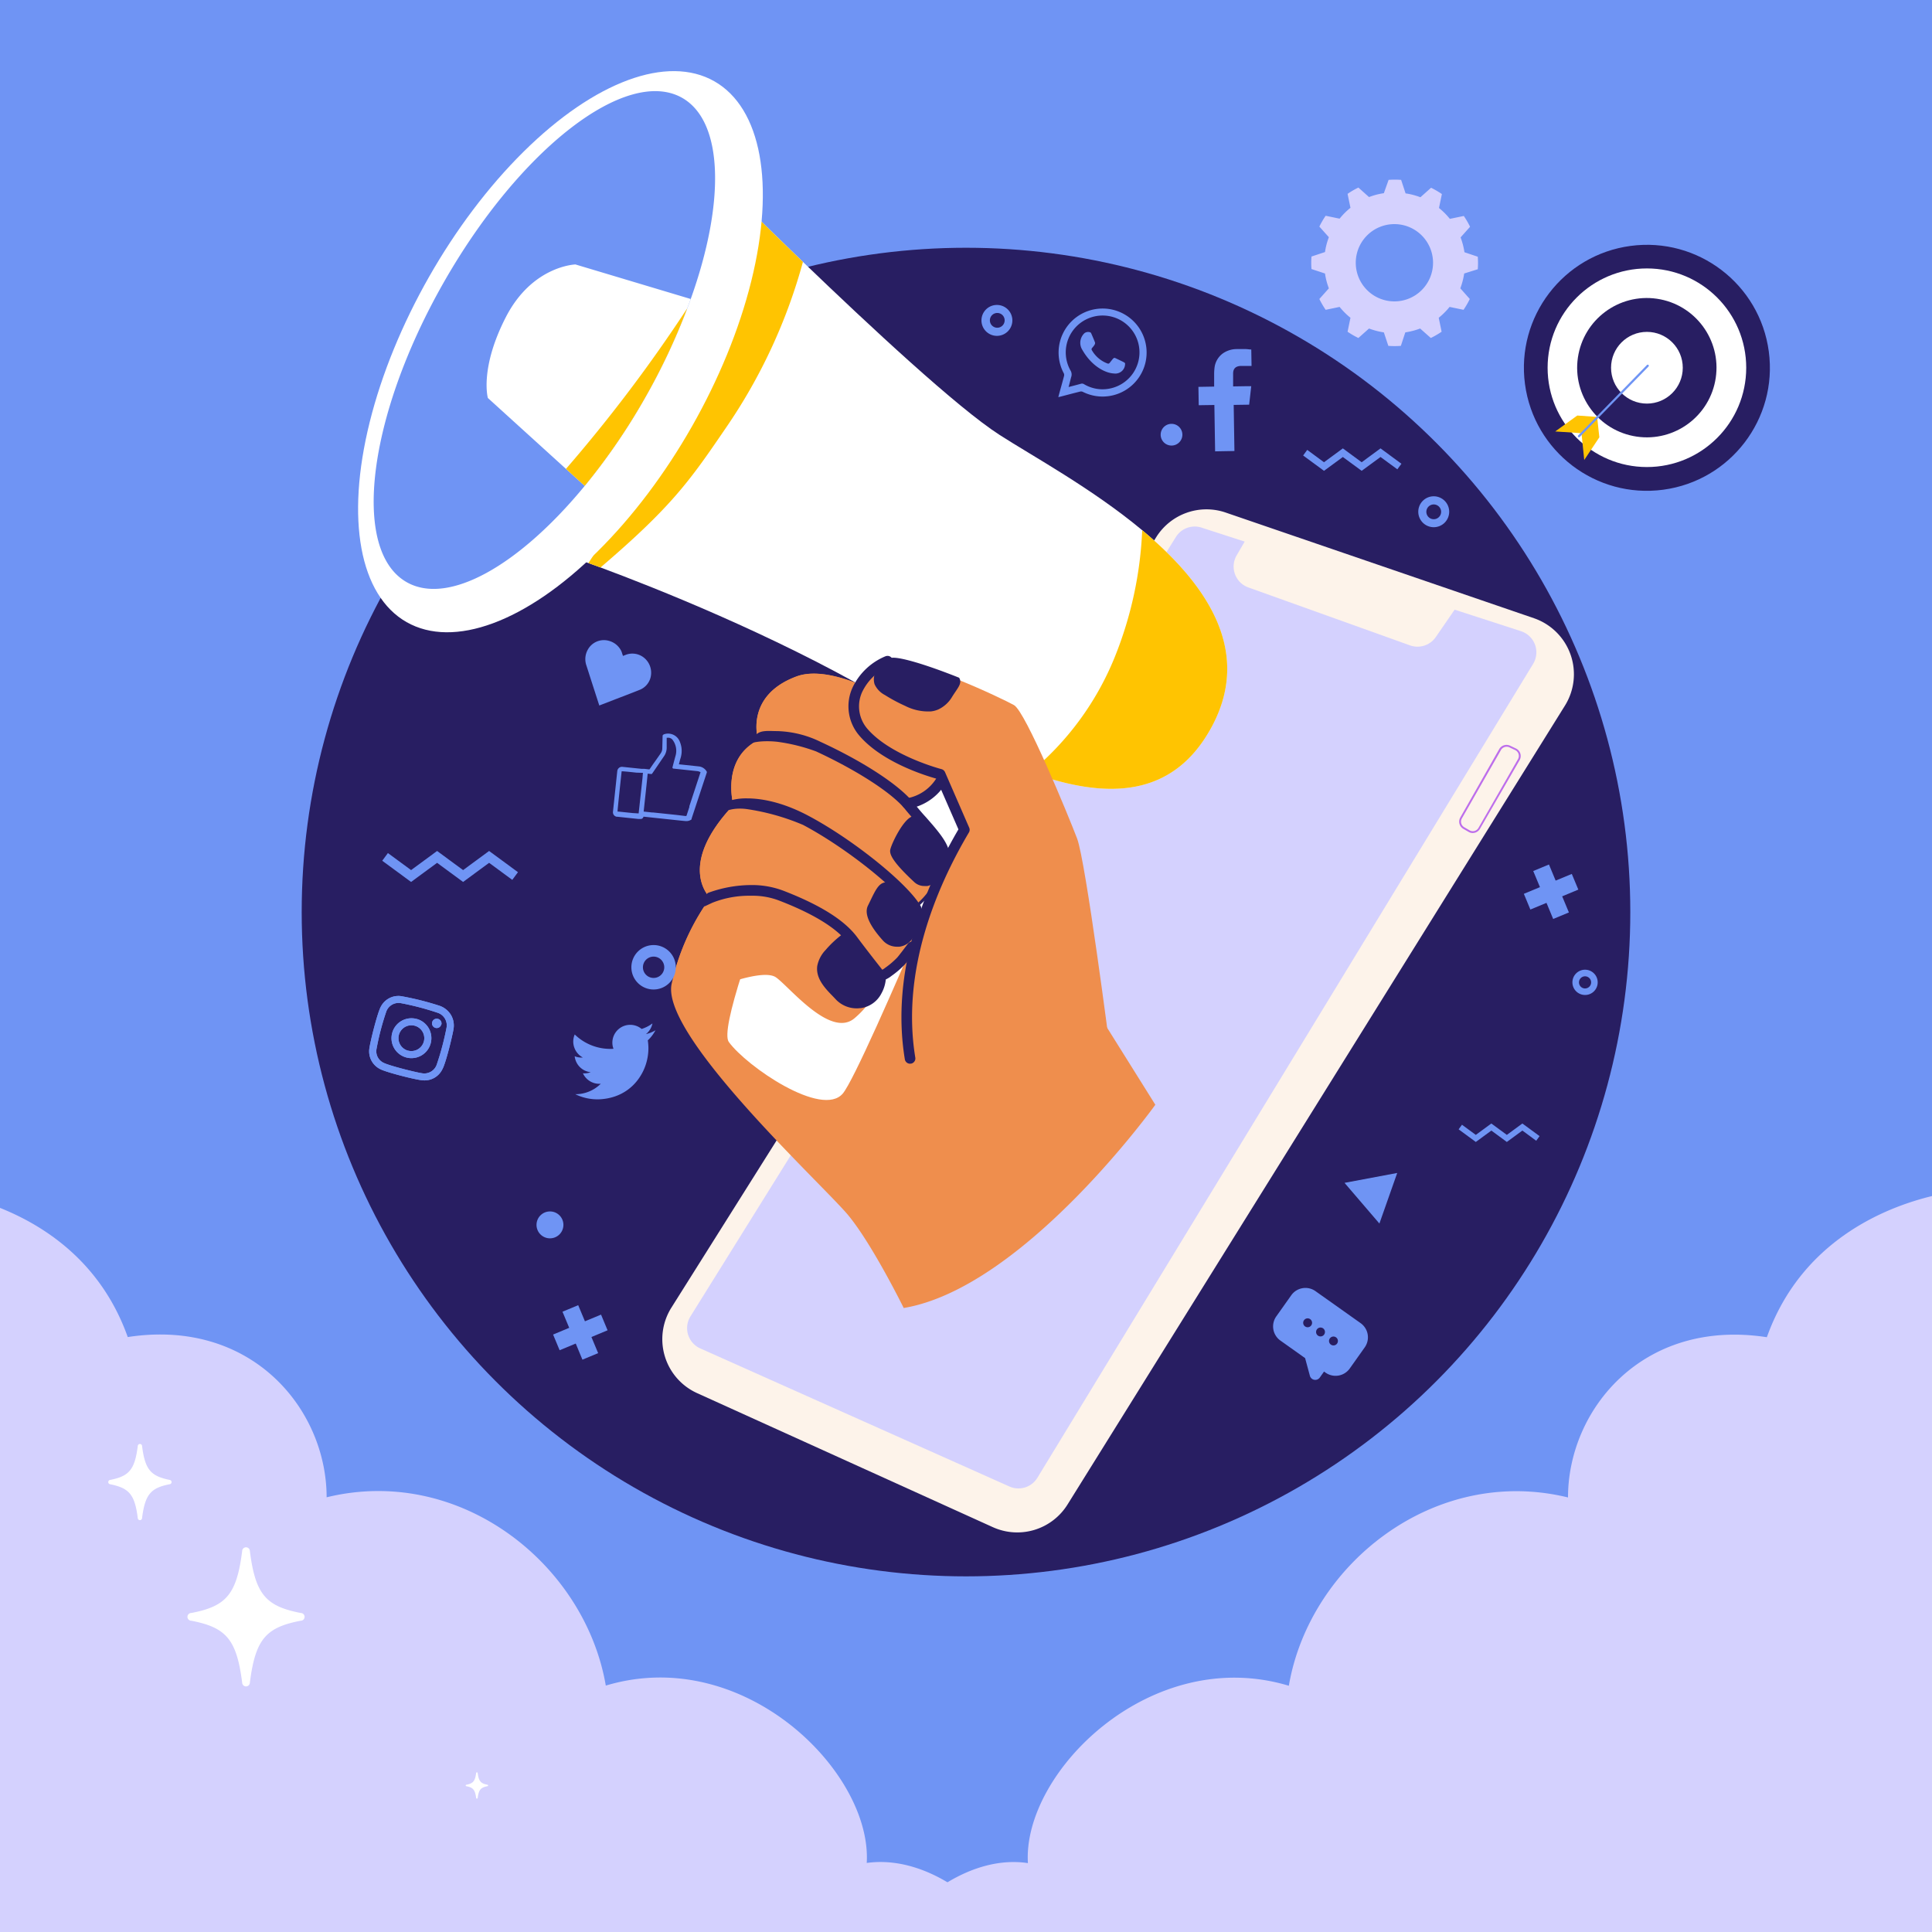 <svg xmlns="http://www.w3.org/2000/svg" viewBox="0 0 500 500"><defs><style>.cls-1,.cls-10{fill:#6f94f4;}.cls-2{fill:#d4d1fe;}.cls-3{fill:#281e62;}.cls-4{fill:none;}.cls-5{fill:#fdf3ea;}.cls-6{fill:#bd6eeb;}.cls-7{fill:#ef8e4d;}.cls-8{fill:#fff;}.cls-9{fill:#ffc401;}.cls-10{fill-rule:evenodd;}</style></defs><g id="Layer_2" data-name="Layer 2"><g id="Layer_1-2" data-name="Layer 1"><rect class="cls-1" width="500" height="500"/><path class="cls-2" d="M500,309.54V500H231a51.52,51.52,0,0,1,14.15-12.83c6.44-3.9,13.71-6.08,20.87-5-1.41-23.5,31.78-56.66,67.53-45.9,5.38-31.42,37.65-57.17,72.25-48.73,0-22.78,19.4-46.41,51.46-41.47C466.15,321.17,487.79,312.5,500,309.54Z"/><path class="cls-2" d="M259.34,500H0V312.6c11.84,4.73,26.25,14.27,33.06,33.43,32.07-4.94,51.47,18.69,51.47,41.47,34.6-8.44,66.86,17.31,72.25,48.73,35.75-10.76,68.94,22.4,67.53,45.9,7.16-1,14.43,1.14,20.88,5A51.82,51.82,0,0,1,259.34,500Z"/><circle class="cls-3" cx="250" cy="236.04" r="171.92"/><rect class="cls-4" width="500" height="500"/><path class="cls-5" d="M173.76,338.41,299.24,139a15.34,15.34,0,0,1,18-6.34L397,160A15.34,15.34,0,0,1,405,182.62L276.28,389.36a15.33,15.33,0,0,1-19.35,5.86l-76.52-34.68A15.33,15.33,0,0,1,173.76,338.41Z"/><path class="cls-2" d="M311,136.56l82.63,26.79a5.75,5.75,0,0,1,3.14,8.46L268.48,382.44a5.74,5.74,0,0,1-7.25,2.26l-80-35.73a5.75,5.75,0,0,1-2.54-8.29L304.3,139A5.74,5.74,0,0,1,311,136.56Z"/><path class="cls-5" d="M324.05,136.86l-4,6.86a5.74,5.74,0,0,0,3,8.3l41.85,15a5.75,5.75,0,0,0,6.68-2.15l6.26-9.09Z"/><path class="cls-6" d="M381,215.58a2.05,2.05,0,0,1-.91-.28l-1.37-.79a2.15,2.15,0,0,1-.8-2.94L388,193.86h0a2.18,2.18,0,0,1,2.8-.88l1.49.71a2.15,2.15,0,0,1,1,3L383,214.51A2.17,2.17,0,0,1,381,215.58Zm7.45-21.48-10.12,17.71a1.67,1.67,0,0,0,.62,2.28l1.38.8a1.68,1.68,0,0,0,2.29-.62l10.23-17.8a1.67,1.67,0,0,0-.73-2.35l-1.49-.71a1.7,1.7,0,0,0-2.18.69Z"/><path class="cls-7" d="M299,285.91s-34,47.36-65.12,52.6c0,0-8-16.26-14.3-23.94s-48.77-46.61-45.75-60c.26-1.17.55-2.3.85-3.39a60.09,60.09,0,0,1,9.12-18.83s-9-8.12,6-24c0,0-3.32-11.84,6.41-16.82,0,0-3.65-11.43,9.91-16.47,6.65-2.48,17.23,1.67,26.56,7.14,9.68,5.69,18,12.77,19.32,15.34,2.52,5,6.75,21.37,6.75,21.37l25.4,43.28Z"/><path class="cls-8" d="M313.26,188.71c-10.21,18.23-27.65,18-46.6,11.14-13.32-4.84-27.38-13-40.18-20.35-26.88-15.46-56.79-27.33-71.07-32.64l-3.13-1.14c-3.43-1.26-5.37-1.91-5.37-1.91l38.91-97.56s3,3,7.73,7.65c3.79,3.73,8.73,8.57,14.25,13.88,17.22,16.56,40,37.78,50.9,44.78,8.41,5.42,23.91,13.84,36.9,24.66C312.11,151,324.56,168.55,313.26,188.71Z"/><path class="cls-9" d="M207.8,67.78a141.54,141.54,0,0,1-19.91,42.91C178.67,124.2,174,131,155.41,146.86l-3.13-1.14c18.47-28,30.93-59.73,41.27-91.82C197.34,57.63,202.28,62.47,207.8,67.78Z"/><path class="cls-9" d="M313.26,188.71c-10.21,18.23-27.65,18-46.6,11.14a75.19,75.19,0,0,0,21.89-29.93,98.83,98.83,0,0,0,7.05-32.7C312.11,151,324.56,168.55,313.26,188.71Z"/><path class="cls-8" d="M223.29,171.85S184,263.33,188.62,269.67s24.13,19.7,29.5,13.33,41.57-94.43,41.57-94.43Z"/><ellipse class="cls-8" cx="145.06" cy="91.03" rx="80.52" ry="39.14" transform="translate(-5.81 172.08) rotate(-60.36)"/><path class="cls-1" d="M178.76,77.38c-.28.8-.58,1.6-.9,2.41A163.92,163.92,0,0,1,167,102.85a161.76,161.76,0,0,1-15.67,22.89c-16.82,20.45-35.23,31.1-46.09,24.92-14.41-8.21-10.14-42.9,9.56-77.51s47.34-56,61.75-47.82C187.35,31.49,187.64,52.6,178.76,77.38Z"/><path class="cls-8" d="M178.76,77.38c-.28.8-.58,1.6-.9,2.41A163.92,163.92,0,0,1,167,102.85a161.76,161.76,0,0,1-15.67,22.89l-4.86-4.39L126.26,103s-2.18-7.64,4.66-20.94,18-13.62,18-13.62Z"/><path class="cls-9" d="M177.86,79.79A163.92,163.92,0,0,1,167,102.85a161.76,161.76,0,0,1-15.67,22.89l-4.86-4.39A388.78,388.78,0,0,0,177.86,79.79Z"/><path class="cls-7" d="M244.62,196.85c.36,9.53-9.79,11.11-9.79,11.11a45.58,45.58,0,0,1,8.65,11.6c3.49,6.85-6.93,15.74-6.93,15.74,4.7,10.53-8.64,17.46-8.64,17.46s-.49,5.42-6.75,10.75-17-8.3-20.37-10.59-15.38,2.59-15.38,2.59l-10.73-4.3a60.09,60.09,0,0,1,9.12-18.83s-9-8.12,6-24c0,0-3.32-11.84,6.41-16.82,0,0-3.65-11.43,9.91-16.47,6.65-2.48,17.23,1.67,26.56,7.14C238.83,186.48,244.43,191.87,244.62,196.85Z"/><path class="cls-3" d="M229.28,252.74a9.15,9.15,0,0,1-1.15,4.32,7.11,7.11,0,0,1-5.39,3.85l-.19,0a6.35,6.35,0,0,1-.87.05,7.42,7.42,0,0,1-5.34-2.28q-.63-.68-1.32-1.38c-2.06-2.13-3.91-4.49-3.51-7.34a8.23,8.23,0,0,1,2.15-4.1,27.57,27.57,0,0,1,4-3.81c-3.29-3.12-8.63-6.13-15.91-8.94a19.14,19.14,0,0,0-7.39-1.29,25.74,25.74,0,0,0-10,1.81l-2.14,1c.16-.81.28-1.42.34-1.78.17-.91.26-1.61.75-1.8a32.68,32.68,0,0,1,11.07-2,23,23,0,0,1,8.37,1.47c9.61,3.72,15.84,7.66,19.07,12s7.15,9.24,7.18,9.29A1.38,1.38,0,0,1,229.28,252.74Z"/><path class="cls-3" d="M237.08,237.88a1.36,1.36,0,0,1-1.37-1.33l0-1c-3.58-5.68-17-16.3-27.87-22.06a58.89,58.89,0,0,0-14.57-4.1,13.3,13.3,0,0,0-2.68-.09,9.84,9.84,0,0,0-1.95.34,2.17,2.17,0,0,1-.17-.88,2.11,2.11,0,0,1,.93-1.7,14.85,14.85,0,0,1,3.93-.44c3.37,0,8.84.78,15.79,4.45,11.48,6.07,25.64,17.43,29.14,23.39a1.35,1.35,0,0,1,.18.65l0,1.4a1.32,1.32,0,0,1-.13.63,1.5,1.5,0,0,1-.41.51A1.42,1.42,0,0,1,237.08,237.88Z"/><path class="cls-3" d="M236.32,242.58a4.72,4.72,0,0,1-3.61,2.43l-.58,0a4.89,4.89,0,0,1-3.67-1.65c-3.58-4-4.83-7-3.83-9,.22-.44.43-.88.63-1.29,1.17-2.42,2-4.16,3.38-4.61a1.85,1.85,0,0,1,.65-.11,2.14,2.14,0,0,1,1,.27,34.36,34.36,0,0,1,6.9,6.59C237.75,236.23,238,239.44,236.32,242.58Z"/><path class="cls-3" d="M243.49,227.43a1.43,1.43,0,0,1-.61-.14,1.39,1.39,0,0,1-.62-1.85,10.58,10.58,0,0,0,.69-4.2c0-1.82-2.8-5-5.51-8.08-1-1.17-2.2-2.49-3.22-3.76-3.35-4.17-12.38-10-23-14.93a46.78,46.78,0,0,0-10-2.49,23.4,23.4,0,0,0-4.3-.09,18.36,18.36,0,0,0-1.92.27,3.11,3.11,0,0,1,.56-1.86c1.1-1.45,3.51-1.09,5.64-1.09A27.08,27.08,0,0,1,212.38,192c11.14,5.14,20.33,11.16,24,15.71,1,1.19,2,2.43,3.1,3.62,3.22,3.65,6.24,7.07,6.23,9.94a12.59,12.59,0,0,1-1,5.43,1.35,1.35,0,0,1-1.06.74Z"/><path class="cls-3" d="M242.72,227.14A3.76,3.76,0,0,1,240,229.3a1.65,1.65,0,0,1-.3,0,2.45,2.45,0,0,1-.46,0,3.8,3.8,0,0,1-2.61-1c-5.91-5.49-6.46-7.35-6.22-8.45.39-1.7,3.6-8.35,6-8.63h.14c2.39,0,8.05,8.18,8.1,8.26C245.32,220.82,243.08,226.35,242.72,227.14Z"/><path class="cls-3" d="M227.94,253.8a1.38,1.38,0,0,1-1.37-1.24,1.43,1.43,0,0,1,.33-1,1.3,1.3,0,0,1,1-.46,1.34,1.34,0,0,0,.43-.13,4.79,4.79,0,0,0,.78-.52,21.43,21.43,0,0,0,3.05-2.6c.41-.45.8-1,1.15-1.43l1.65-2.18a1.4,1.4,0,0,1,1.1-.55,1.35,1.35,0,0,1,.59.14l.46.22a1.37,1.37,0,0,1-.54,2.6L235.46,248c-.42.54-.83,1.09-1.3,1.61a23.09,23.09,0,0,1-3.44,2.95,6.93,6.93,0,0,1-1.3.83,4.24,4.24,0,0,1-1.25.35Z"/><path class="cls-3" d="M228.05,252.79H228a.37.37,0,0,1-.41-.33.37.37,0,0,1,.33-.41,2.11,2.11,0,0,0,.8-.21,5.81,5.81,0,0,0,1-.63,23.1,23.1,0,0,0,3.19-2.73c.42-.47.82-1,1.2-1.5l1.65-2.18a.37.37,0,0,1,.46-.11l.45.22a.37.37,0,1,1-.33.67l-.17-.09-1.47,1.94c-.39.52-.79,1-1.24,1.55a22.58,22.58,0,0,1-3.3,2.82,5.8,5.8,0,0,1-1.12.72A3.13,3.13,0,0,1,228.05,252.79Z"/><path class="cls-3" d="M237.26,234.82a.36.36,0,0,1-.34-.15.37.37,0,0,1,.08-.52,20.18,20.18,0,0,0,4.07-4.61.37.37,0,1,1,.62.42,20.46,20.46,0,0,1-4.25,4.79A.45.45,0,0,1,237.26,234.82Z"/><path class="cls-3" d="M234.84,209.33a1.36,1.36,0,0,1-1.37-1.24,1.39,1.39,0,0,1,.36-1.08,1.26,1.26,0,0,1,.92-.42,11.31,11.31,0,0,0,7.84-5.6,1.38,1.38,0,0,1,1.19-.69,1.33,1.33,0,0,1,.68.18,1.36,1.36,0,0,1,.65.83,1.4,1.4,0,0,1-.13,1,13.91,13.91,0,0,1-9.93,7Z"/><path class="cls-3" d="M234.93,208.32h-.06a.36.36,0,0,1-.4-.33c0-.21.13-.44.33-.41a12.26,12.26,0,0,0,8.66-6.1.37.37,0,1,1,.65.37A12.79,12.79,0,0,1,234.93,208.32Z"/><path class="cls-7" d="M229.7,171.09s-12.11,7.56-8.79,14,23.23,17.38,23.23,17.38l5.26,12.13s-18.34,30.22-14.82,55.56l52.75,1.9S281,222.89,278.75,217s-13.33-32.84-16.33-34.52S237.24,170.19,229.7,171.09Z"/><path class="cls-3" d="M248.44,175.87c.39,1.23-.69,2.33-2,4.41a8.18,8.18,0,0,1-3.62,3.33,6.46,6.46,0,0,1-1.89.5,13.19,13.19,0,0,1-6.68-1.43,42.49,42.49,0,0,1-5.24-2.81,5.9,5.9,0,0,1-2.67-2.79,4.32,4.32,0,0,1,.53-3.64,6.3,6.3,0,0,1,2.39-2.65,5.68,5.68,0,0,1,1.31-.51c1.77-.45,8.64,1.52,17.64,5.11A1.67,1.67,0,0,1,248.44,175.87Z"/><path class="cls-3" d="M247.53,175.55l-4.35-1.19C245.11,174.84,246.69,175.3,247.53,175.55Z"/><path class="cls-3" d="M235.53,275.29a1.37,1.37,0,0,1-1.36-1.15c-3.78-23,5.38-45,13.87-59.5l-5.73-13.13c-3.15-.88-14.15-4.35-19.95-11.17A11.64,11.64,0,0,1,220.61,178a16.28,16.28,0,0,1,8.53-8.15,1.55,1.55,0,0,1,.56-.11,1.37,1.37,0,0,1,.56,2.62,13.62,13.62,0,0,0-7.16,6.79,8.9,8.9,0,0,0,1.35,9.43c6,7,19.06,10.44,19.2,10.47a1.41,1.41,0,0,1,.92.78l6.26,14.38a1.33,1.33,0,0,1-.08,1.24c-8.37,14.14-17.57,35.73-13.87,58.27a1.33,1.33,0,0,1-.24,1,1.37,1.37,0,0,1-.81.54l-.18,0Z"/><path class="cls-8" d="M49.51,419.44c9,1.75,11.73,4.79,13.16,16a1,1,0,0,0,2,0c1.43-11.23,4.15-14.27,13.16-16a1,1,0,0,0,0-2c-9-1.75-11.73-4.78-13.16-16a1,1,0,0,0-2,0c-1.43,11.24-4.15,14.27-13.16,16A1,1,0,0,0,49.51,419.44Z"/><path class="cls-8" d="M120.71,462.27c1.73.34,2.24.92,2.52,3.06a.2.2,0,0,0,.39,0c.27-2.14.79-2.72,2.51-3.06a.19.19,0,0,0,0-.38c-1.72-.34-2.24-.92-2.51-3.06a.2.2,0,0,0-.39,0c-.28,2.14-.79,2.72-2.52,3.06A.19.19,0,0,0,120.71,462.27Z"/><path class="cls-8" d="M28.47,384.11c4.92,1,6.4,2.61,7.18,8.74a.56.56,0,0,0,1.12,0c.78-6.13,2.26-7.78,7.18-8.74a.56.56,0,0,0,0-1.1c-4.92-1-6.4-2.62-7.18-8.75a.56.56,0,0,0-1.12,0c-.78,6.13-2.26,7.79-7.18,8.75A.56.56,0,0,0,28.47,384.11Z"/><path class="cls-1" d="M179,211.81,182.9,200a.39.39,0,0,0,0-.32,2.69,2.69,0,0,0-2.1-1.34l-3.28-.35-1.82-.19.08-.31c.11-.43.2-.8.31-1.16a6.32,6.32,0,0,0,.27-2.85,6.73,6.73,0,0,0-.55-1.82,3.25,3.25,0,0,0-3.8-1.68c-.46.14-.53.32-.53.49l-.08,3.18a2.25,2.25,0,0,1-.42,1.32c-.69,1-1.32,1.9-2,2.84l-.88,1.29-.29,0-1-.12h0l-.33,0h-.13l-.25,0-3-.31-2-.21a1.23,1.23,0,0,0-.9.26,1.27,1.27,0,0,0-.45.83l-1.11,10.49a1.22,1.22,0,0,0,.25.92,1.25,1.25,0,0,0,.69.41l.17,0,5.41.57h.11l.48,0a.68.68,0,0,0,.71-.4l.09-.19,8,.85c1,.11,1.91.21,2.86.29a2.25,2.25,0,0,0,1.55-.42Zm-15.24-1.39-3.65-.38-.28,0,0-.28c.22-2.38.48-4.77.73-7.15l.32-3,.27,0c1.19.09,2.39.22,3.55.35L166,200l.39,0-.11,1.35-1,9.16Zm13.74.76-.13,0-2.31-.28-6-.63-.27,0-2.21-.24.25-2.34c.23-2.09.45-4.13.66-6.19l.13-1.28.93.1a.26.26,0,0,0,.25-.15c1-1.44,2-2.94,3-4.39a3.94,3.94,0,0,0,.74-2.3c0-.52,0-1,0-1.55l0-1,.22,0a1.44,1.44,0,0,1,1.39.66,4.69,4.69,0,0,1,.66,4.08c-.2.7-.38,1.41-.57,2.12l-.2.77a.31.31,0,0,0,.05.25.32.32,0,0,0,.28.11l6,.64a2,2,0,0,1,.71.18l.22.1-2.89,8.78a.21.21,0,0,0,0,.11v.11l-.75,2.29Z"/><path class="cls-1" d="M161.22,169.75l.69-.27a4.79,4.79,0,0,1,4.38.46,5,5,0,0,1,2.06,5.45,4.7,4.7,0,0,1-2.9,3.18c-2.24.9-4.5,1.75-6.75,2.62l-3.39,1.31-.18.08a.41.41,0,0,1-.1-.21q-1.62-5-3.25-10.09a5,5,0,0,1,.35-4.16,4.74,4.74,0,0,1,5.47-2.27,5,5,0,0,1,3.09,2.44,3.5,3.5,0,0,1,.29.72C161.06,169.25,161.14,169.49,161.22,169.75Z"/><path class="cls-1" d="M352.13,342.43l-11.68-8.28a4.49,4.49,0,0,0-6.27,1.06l-3.87,5.46a4.49,4.49,0,0,0,1.06,6.27l6.39,4.54,1.24,4.58a1.44,1.44,0,0,0,2.56.45l1.1-1.55.38.27a4.5,4.5,0,0,0,6.27-1.06l3.88-5.47A4.5,4.5,0,0,0,352.13,342.43Z"/><path class="cls-3" d="M339.31,341.62a1.15,1.15,0,1,1-1.61-.18A1.14,1.14,0,0,1,339.31,341.62Z"/><path class="cls-3" d="M342.65,344a1.16,1.16,0,0,1-.19,1.62,1.15,1.15,0,1,1,.19-1.62Z"/><path class="cls-3" d="M346,346.33a1.15,1.15,0,1,1-1.61-.19A1.15,1.15,0,0,1,346,346.33Z"/><path class="cls-1" d="M117.37,266.32a5.37,5.37,0,0,0-.71-3.73,5.6,5.6,0,0,0-3.2-2.39,73.66,73.66,0,0,0-9.67-2.4,5.1,5.1,0,0,0-5.21,2.69c-.89,1.54-2.79,9.21-3,10.92a5.11,5.11,0,0,0,2.81,5.27c1.44.8,9,2.72,10.78,2.88a5.11,5.11,0,0,0,5.29-2.79C115.39,275.19,117.12,267.9,117.37,266.32ZM113,275.6a3.41,3.41,0,0,1-3.87,2.14c-1.62-.24-8.67-2-10-2.76a3.3,3.3,0,0,1-1.71-3.38,67.61,67.61,0,0,1,2.56-9.84,3.38,3.38,0,0,1,3.85-2.13,70.72,70.72,0,0,1,9.59,2.53,3.42,3.42,0,0,1,2.13,3.88A72.23,72.23,0,0,1,113,275.6Zm-5.23-11.91a5.16,5.16,0,1,0,3.7,6.3A5.16,5.16,0,0,0,107.81,263.69Zm-2.17,8.22a3.34,3.34,0,1,1,4.09-2.36A3.35,3.35,0,0,1,105.64,271.91Zm8.59-6.76a1.21,1.21,0,1,1-.86-1.47A1.21,1.21,0,0,1,114.23,265.15Z"/><path class="cls-1" d="M117.37,266.32a5.37,5.37,0,0,0-.71-3.73,5.6,5.6,0,0,0-3.2-2.39,73.66,73.66,0,0,0-9.67-2.4,5.1,5.1,0,0,0-5.21,2.69c-.89,1.54-2.79,9.21-3,10.92a5.11,5.11,0,0,0,2.81,5.27c1.44.8,9,2.72,10.78,2.88a5.11,5.11,0,0,0,5.29-2.79C115.39,275.19,117.12,267.9,117.37,266.32ZM113,275.6a3.41,3.41,0,0,1-3.87,2.14c-1.62-.24-8.67-2-10-2.76a3.3,3.3,0,0,1-1.71-3.38,67.61,67.61,0,0,1,2.56-9.84,3.38,3.38,0,0,1,3.85-2.13,70.72,70.72,0,0,1,9.59,2.53,3.42,3.42,0,0,1,2.13,3.88A72.23,72.23,0,0,1,113,275.6Zm-5.23-11.91a5.16,5.16,0,1,0,3.7,6.3A5.16,5.16,0,0,0,107.81,263.69Zm-2.17,8.22a3.34,3.34,0,1,1,4.09-2.36A3.35,3.35,0,0,1,105.64,271.91Zm8.59-6.76a1.21,1.21,0,1,1-.86-1.47A1.21,1.21,0,0,1,114.23,265.15Z"/><path class="cls-10" d="M155.51,280.47a4.65,4.65,0,0,1-4.65-2.7,4.7,4.7,0,0,0,2-.28l.06,0a4.64,4.64,0,0,1-4.19-4.13,4.65,4.65,0,0,0,2.11.32,4.66,4.66,0,0,1-2.21-2.57,4.57,4.57,0,0,1,.11-3.39,13.21,13.21,0,0,0,10,3.71c0-.18-.09-.34-.13-.5a4.62,4.62,0,0,1,7.37-4.7.25.25,0,0,0,.26,0,9.12,9.12,0,0,0,2.55-1.33l.06,0h0a4.76,4.76,0,0,1-1.68,2.73,8.85,8.85,0,0,0,2.48-1h0c-.15.25-.29.51-.45.75a9.1,9.1,0,0,1-1.48,1.79.14.14,0,0,0-.06.15,14,14,0,0,1,.15,2.05,13.8,13.8,0,0,1-.71,4.23,13.47,13.47,0,0,1-2.07,3.91,12.37,12.37,0,0,1-5.91,4.25,13.59,13.59,0,0,1-2.52.6,13.06,13.06,0,0,1-7.59-1.12l-.11-.06a9.27,9.27,0,0,0,6.56-2.69Z"/><path class="cls-10" d="M273.89,102.78c.13-.49.24-.93.36-1.36.38-1.38.77-2.76,1.13-4.14a1,1,0,0,0-.07-.67,11.39,11.39,0,1,1,4.92,4.8,1.05,1.05,0,0,0-.7-.07C276.51,102.09,274.5,102.66,273.89,102.78Zm2.66-2.62c1.14-.29,2.18-.56,3.22-.85a.94.94,0,0,1,.78.12,9.35,9.35,0,0,0,6.31,1.19A9.54,9.54,0,1,0,277,95.8a2,2,0,0,1,.21,1.81C277,98.41,276.8,99.25,276.55,100.16Z"/><path class="cls-10" d="M288.34,96.66c-2.23-.08-5.77-1.83-8.2-6.06a3.42,3.42,0,0,1,.52-4.38,1.61,1.61,0,0,1,1.47-.22c.12,0,.25.21.31.35.32.74.64,1.47.93,2.23.14.4-.13.77-.71,1.44a.48.48,0,0,0-.07.64,7.78,7.78,0,0,0,4,3.4.47.47,0,0,0,.6-.16c.92-1.11,1-1.44,1.49-1.21,2.3,1.1,2.48,1.15,2.49,1.41A2.51,2.51,0,0,1,288.34,96.66Z"/><path class="cls-10" d="M321.11,94.7c.82,0,1.64,0,2.46,0h.33l-.07-4.25c-.44,0-.89-.09-1.35-.11-.84,0-1.68,0-2.52,0a6.26,6.26,0,0,0-3.54,1.16A5.36,5.36,0,0,0,314.34,95a13.94,13.94,0,0,0-.12,1.83c0,1,0,1.91,0,2.86v.36l-4.07.07.08,4.75,4.05-.06.19,12,5-.09-.19-11.93,4-.06c.18-1.59.36-3.15.54-4.79l-.9,0-3.79.06s0-2.36,0-3.38C319.16,95.2,320,94.76,321.11,94.7Z"/><polygon class="cls-1" points="342.65 121.85 337.25 117.88 338.31 116.43 342.65 119.63 347.53 116.04 352.4 119.63 357.28 116.04 362.69 120.02 361.63 121.46 357.28 118.27 352.4 121.85 347.53 118.27 342.65 121.85"/><polygon class="cls-1" points="106.39 228.25 98.92 222.76 100.39 220.77 106.39 225.18 113.12 220.23 119.85 225.18 126.58 220.23 134.05 225.72 132.58 227.71 126.58 223.3 119.85 228.25 113.12 223.3 106.39 228.25"/><path class="cls-1" d="M169.15,256.08a5.75,5.75,0,1,1,5.75-5.75A5.76,5.76,0,0,1,169.15,256.08Zm0-8.51a2.76,2.76,0,1,0,2.76,2.76A2.77,2.77,0,0,0,169.15,247.57Z"/><path class="cls-1" d="M410.22,257.5a3.27,3.27,0,1,1,3.26-3.26A3.26,3.26,0,0,1,410.22,257.5Zm0-4.83a1.57,1.57,0,1,0,1.56,1.57A1.57,1.57,0,0,0,410.22,252.67Z"/><path class="cls-1" d="M258,86.92a4,4,0,1,1,4-4A4,4,0,0,1,258,86.92ZM258,81A1.91,1.91,0,1,0,260,83,1.9,1.9,0,0,0,258,81Z"/><path class="cls-1" d="M371.05,136.44a4,4,0,1,1,4-4A4,4,0,0,1,371.05,136.44Zm0-5.89a1.91,1.91,0,1,0,1.91,1.91A1.91,1.91,0,0,0,371.05,130.55Z"/><polygon class="cls-1" points="381.94 295.54 377.49 292.27 378.36 291.08 381.94 293.71 385.96 290.76 389.97 293.71 393.99 290.76 398.44 294.03 397.57 295.22 393.99 292.59 389.97 295.54 385.96 292.59 381.94 295.54"/><polygon class="cls-1" points="356.99 316.65 347.96 306.12 361.6 303.56 356.99 316.65"/><path class="cls-1" d="M145.81,317a3.48,3.48,0,1,1-3.47-3.48A3.47,3.47,0,0,1,145.81,317Z"/><path class="cls-1" d="M306,112.5a2.81,2.81,0,1,1-2.8-2.81A2.81,2.81,0,0,1,306,112.5Z"/><polygon class="cls-1" points="153.06 346.02 157.24 344.28 155.55 340.22 151.38 341.95 149.64 337.78 145.57 339.47 147.31 343.64 143.14 345.38 144.83 349.44 149 347.71 150.73 351.88 154.8 350.19 153.06 346.02"/><polygon class="cls-1" points="404.29 231.97 408.47 230.23 406.78 226.17 402.6 227.9 400.87 223.73 396.8 225.42 398.54 229.59 394.37 231.32 396.06 235.39 400.23 233.66 401.96 237.83 406.03 236.14 404.29 231.97"/><path class="cls-2" d="M382.45,69.68q.06-.81.06-1.62t-.06-1.62L379,65.28a18.89,18.89,0,0,0-1-3.84l2.45-2.75a21,21,0,0,0-1.62-2.8l-3.61.75a18.21,18.21,0,0,0-2.81-2.81l.75-3.61a23,23,0,0,0-2.8-1.63l-2.76,2.46a17.53,17.53,0,0,0-3.84-1l-1.15-3.5q-.81-.06-1.62-.06t-1.62.06L358.14,50a17.68,17.68,0,0,0-3.84,1l-2.75-2.46a21.54,21.54,0,0,0-2.8,1.63l.75,3.61a17.78,17.78,0,0,0-2.81,2.81l-3.61-.75a21.07,21.07,0,0,0-1.63,2.8l2.46,2.75a17.68,17.68,0,0,0-1,3.84l-3.5,1.16q-.06.8-.06,1.62t.06,1.62l3.5,1.15a17.53,17.53,0,0,0,1,3.84l-2.46,2.76a21.73,21.73,0,0,0,1.63,2.8l3.61-.75a18.21,18.21,0,0,0,2.81,2.81l-.75,3.61a20.4,20.4,0,0,0,2.8,1.62l2.75-2.45a18.89,18.89,0,0,0,3.84,1l1.16,3.49q.79.06,1.62.06t1.62-.06l1.15-3.49a18.72,18.72,0,0,0,3.84-1l2.76,2.45a21.66,21.66,0,0,0,2.8-1.62l-.75-3.61a18.66,18.66,0,0,0,2.81-2.81l3.61.75a21.66,21.66,0,0,0,1.62-2.8l-2.45-2.76a18.72,18.72,0,0,0,1-3.84ZM360.92,78a10,10,0,1,1,9.95-10A10,10,0,0,1,360.92,78Z"/><circle class="cls-3" cx="426.22" cy="95.17" r="31.83" transform="translate(-8.86 57.38) rotate(-7.62)"/><circle class="cls-8" cx="426.22" cy="95.17" r="25.7"/><circle class="cls-3" cx="426.22" cy="95.17" r="18.03" transform="translate(270.07 503.01) rotate(-81.64)"/><circle class="cls-8" cx="426.22" cy="95.17" r="9.28"/><polygon class="cls-9" points="409.14 112.1 402.49 111.66 408.2 107.54 413.34 107.9 409.14 112.1"/><polygon class="cls-9" points="409.32 112.4 410 119.04 413.91 113.17 413.35 108.05 409.32 112.4"/><path class="cls-1" d="M408.64,113.18a.32.32,0,0,1-.2-.08.3.3,0,0,1,0-.41l17.79-18.23a.28.28,0,0,1,.4,0,.28.28,0,0,1,0,.4l-17.8,18.23A.27.27,0,0,1,408.64,113.18Z"/></g></g></svg>
